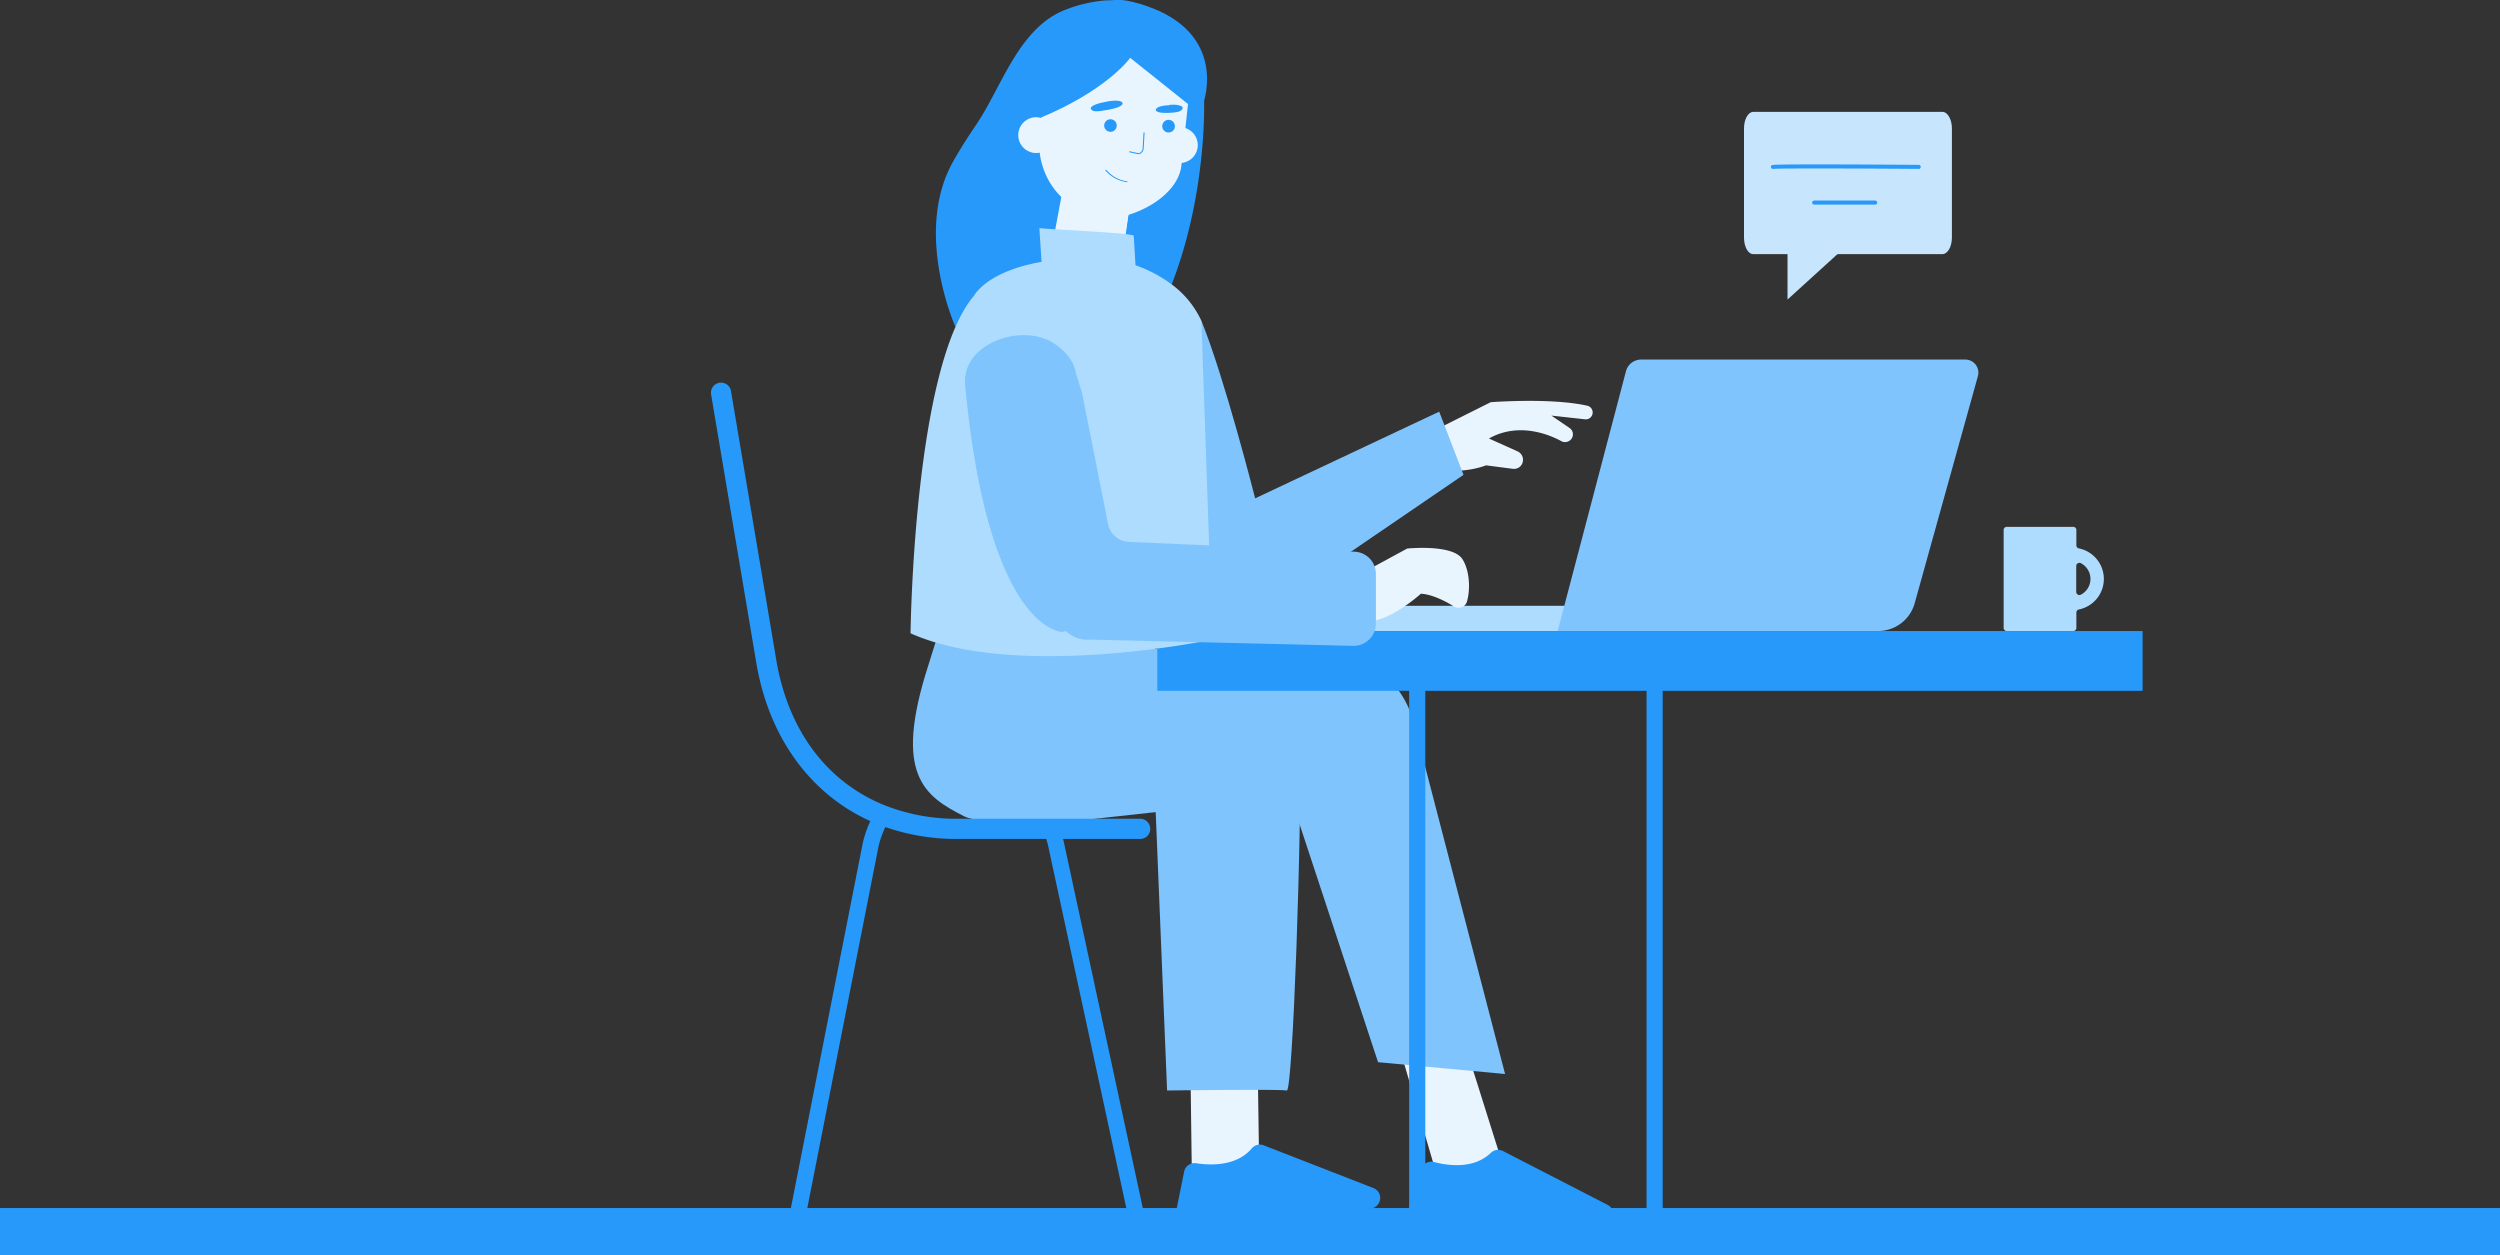<svg id="Layer_1" data-name="Layer 1" xmlns="http://www.w3.org/2000/svg" viewBox="0 0 537.73 270.01"><rect x="0" y="0" width="537.73" height="270.01" fill="#333333" stroke="none"/><defs><style>.cls-1{fill:#c7e5fd;}.cls-2{fill:#2699fb;}.cls-3{fill:#e9f5fe;}.cls-4{fill:#7fc4fd;}.cls-5{fill:#aedcff;}</style></defs><title>blog-landing-mobile</title><path class="cls-1" d="M733.05,864.65H692.39c-1.13,0-2-1.59-2-3.56V837.61c0-2,.92-3.56,2-3.56h40.66c1.14,0,2.06,1.6,2.06,3.56v23.48c0,2-.92,3.56-2.06,3.56Z" transform="translate(-315.27 -809.99)"/><polygon class="cls-1" points="384.48 50.59 384.48 64.43 399.7 50.59 384.48 50.59 384.48 50.59"/><path class="cls-2" d="M696.61,846.32a.44.44,0,0,1-.24-.8c.14-.09.44-.29,31.66-.07a.44.44,0,0,1,0,.87h0c-12-.09-30.23-.16-31.29,0Z" transform="translate(-315.27 -809.99)"/><path class="cls-2" d="M718.6,854H705.5a.44.44,0,0,1-.44-.44.44.44,0,0,1,.44-.43h13.1a.44.44,0,0,1,.44.43A.44.44,0,0,1,718.6,854Z" transform="translate(-315.27 -809.99)"/><path class="cls-2" d="M488.15,1073.72l-3.4-.67,16-81.26a22.3,22.3,0,0,1,2.91-7.35l2.94,1.83a18.92,18.92,0,0,0-2.45,6.2Z" transform="translate(-315.27 -809.99)"/><path class="cls-2" d="M558.37,1073.75l-17.61-81.63a19,19,0,0,0-1-3.18l3.2-1.34a21.82,21.82,0,0,1,1.19,3.78L561.76,1073Z" transform="translate(-315.27 -809.99)"/><polygon class="cls-3" points="323.61 251.68 314.51 222.78 300.04 222.01 309.12 253.02 323.08 253.11 323.61 251.68 323.61 251.68"/><path class="cls-4" d="M587.89,949.06l12.58.79a20.9,20.9,0,0,1,18.79,15.23L639,1041l-27.32-2.54-22-66.7-1.74-22.71Z" transform="translate(-315.27 -809.99)"/><polygon class="cls-3" points="270.85 251.68 270.43 223.16 255.96 222.39 256.36 253.02 270.32 253.11 270.85 251.68 270.85 251.68"/><path class="cls-4" d="M521.42,932.39l28.45,16.88,29.39.6c8.57,0,15.56,5.18,15.69,13.75.39,26.37-1.65,81.18-2.89,80.93-1.67-.33-25.76,0-25.76,0l-2.45-59.88L545,986.73c-4.65,0-18.25.91-22.4-1.19-8.59-4.35-15.18-9-7.7-32.31Z" transform="translate(-315.27 -809.99)"/><path class="cls-3" d="M620.1,904.41l15.81-7.91s12.91-1,20.75.75a1.49,1.49,0,0,1,1.14,1.8h0a1.47,1.47,0,0,1-1.6,1.13l-7.24-.8,3.9,2.66a1.65,1.65,0,0,1-.21,2.86h0a1.67,1.67,0,0,1-1.51,0c-2.16-1.2-9-4.32-15.61-.59l6.19,2.78a2,2,0,0,1,.65,3.11h0a1.94,1.94,0,0,1-1.7.63l-5.76-.75s-6.78,2.76-13.06-.25l-1.75-5.39Z" transform="translate(-315.27 -809.99)"/><path class="cls-5" d="M608.61,945.72h48V940.3h-48A2.72,2.72,0,0,0,605.9,943h0a2.71,2.71,0,0,0,2.71,2.71Z" transform="translate(-315.27 -809.99)"/><path class="cls-4" d="M650.31,945.72h68.93a8.16,8.16,0,0,0,7.87-6L740.7,890.9a2.81,2.81,0,0,0-2.7-3.57H668.24a3.36,3.36,0,0,0-3.24,2.51l-14.69,55.88Z" transform="translate(-315.27 -809.99)"/><rect class="cls-2" x="354.16" y="142.16" width="3.47" height="121.23"/><rect class="cls-2" x="303.1" y="142.16" width="3.47" height="121.23"/><polygon class="cls-2" points="248.93 148.59 460.86 148.59 460.86 135.73 248.93 135.73 248.93 148.59 248.93 148.59"/><path class="cls-2" d="M574.26,831.51l-17.82,1.06c.7-2.82,1.41-5.64,1.84-8.52s.4-5.54,1.56-8.2c.43-1,1.71-2.67,1.64-3.78s-.68-1.11-2-1.39a24,24,0,0,0-6.26-.61,29.93,29.93,0,0,0-8.45,1.89c-10.37,3.75-14,16.77-19.63,25-1.75,2.57-3.42,5.2-4.94,7.92-8.46,15.22.55,35.36.55,35.36l41.34,1.81C575.28,859.39,574.26,831.51,574.26,831.51Z" transform="translate(-315.27 -809.99)"/><path class="cls-4" d="M573.68,879c5,12.27,11.56,38.18,11.56,38.18l39.59-18.65,5.23,13.59-33.58,22.93-36.73-1.53L557,904.81l16-24.32Z" transform="translate(-315.27 -809.99)"/><path class="cls-5" d="M567.07,871a20.3,20.3,0,0,1,6.61,8l2.37,68.56s-42.08,8.86-64.93-1.35c0,0,.64-57.42,13.66-72.62,0,0,4.1-8.07,25-8.11A28.63,28.63,0,0,1,567.07,871Z" transform="translate(-315.27 -809.99)"/><path class="cls-3" d="M565.24,840.65a3.85,3.85,0,1,0,4.36-3.26,3.85,3.85,0,0,0-4.36,3.26Z" transform="translate(-315.27 -809.99)"/><path class="cls-3" d="M558.12,855.17l-1.82,13.21c-.63,4.64-3.83,6.73-8.38,6.07h0c-3.9-.56-7.27-3.09-7.19-7l3.86-20.64,13.53,8.39Z" transform="translate(-315.27 -809.99)"/><path class="cls-3" d="M556.61,863.87c-7.91,1.17-13.06-11.49-13.06-11.49l14.71,2.12-1.65,10Z" transform="translate(-315.27 -809.99)"/><path class="cls-3" d="M553.93,857h0c6.38-.5,14.76-5.1,15.46-11.48L571,830.48a14.93,14.93,0,0,0-12.71-16.41h0c-8.15-1.17-17.14,4.28-18.32,12.44l-1.13,12.13C537.93,848,543.89,856,553.93,857Z" transform="translate(-315.27 -809.99)"/><path class="cls-2" d="M553.24,831.86s3.34-.7,3.51.39c0,0,.08.73-2.83,1.3s-3.7.5-4-.15,1.8-1.3,3.37-1.54Z" transform="translate(-315.27 -809.99)"/><path class="cls-2" d="M566.86,832.62s-2.8,0-3,1c0,0-.09.71,2.37.66s3.23-.37,3.42-1-1.5-.86-2.83-.76Z" transform="translate(-315.27 -809.99)"/><path class="cls-2" d="M555.42,837.36a1.34,1.34,0,0,1-1.67.93,1.35,1.35,0,1,1,1.67-.93Z" transform="translate(-315.27 -809.99)"/><path class="cls-2" d="M567.93,837.49a1.36,1.36,0,1,1-.94-1.67A1.37,1.37,0,0,1,567.93,837.49Z" transform="translate(-315.27 -809.99)"/><path class="cls-2" d="M560.15,843.13a.55.55,0,0,1-.18,0l-1.74-.38a.1.1,0,0,1-.08-.13.11.11,0,0,1,.13-.09l1.74.38a.72.72,0,0,0,.57-.14,1.23,1.23,0,0,0,.45-.9l.19-3.31a.11.11,0,0,1,.12-.1.11.11,0,0,1,.11.12l-.19,3.3a1.46,1.46,0,0,1-.55,1.07A.94.94,0,0,1,560.15,843.13Z" transform="translate(-315.27 -809.99)"/><path class="cls-2" d="M557.69,849.18h0a7.38,7.38,0,0,1-4.47-2.32l-.14-.14a.11.11,0,0,1-.05-.15.12.12,0,0,1,.16-.05s.07.05.2.18A7.12,7.12,0,0,0,557.7,849a.12.12,0,0,1,.1.13A.1.1,0,0,1,557.69,849.18Z" transform="translate(-315.27 -809.99)"/><path class="cls-3" d="M534.33,838.5a3.85,3.85,0,1,0,4.36-3.26,3.85,3.85,0,0,0-4.36,3.26Z" transform="translate(-315.27 -809.99)"/><path class="cls-2" d="M539.12,835.3c-1.21.51.57-15.92,4.38-19,1.72-1.41,14.59-6.89,17.73-5,3.45,2-3.06,11.38-3.06,11.38S553.25,829.41,539.12,835.3Z" transform="translate(-315.27 -809.99)"/><path class="cls-2" d="M558.25,822.34l12.52,10,3.39-.37s5.28-14.78-12.45-20.75S558.25,822.34,558.25,822.34Z" transform="translate(-315.27 -809.99)"/><path class="cls-3" d="M607.54,933.63l10.4-5.65s9.76-1,11.87,2.26c1.55,2.37,1.77,6.43,1,9.1a1.86,1.86,0,0,1-2.78,1.11c-1.75-1.09-4.63-2.61-7.14-2.76,0,0-7.17,6.55-12.17,5.89-2.54-.33-9.36-7.24-9.36-7.24l8.15-2.71Z" transform="translate(-315.27 -809.99)"/><path class="cls-5" d="M538.83,859.05c.57.21,20.23,1,20.3,1.66s.59,10.26.59,10.26l-2.79,6.43s-8.33,1.14-9,.93-8-2.07-8-2.07Z" transform="translate(-315.27 -809.99)"/><path class="cls-4" d="M548,894.46l5.58,28.09a4.77,4.77,0,0,0,4.51,4l48.55,2.11a4.77,4.77,0,0,1,4.57,4.77v10.7a4.79,4.79,0,0,1-4.89,4.78L550,947.57h-.28a6.67,6.67,0,0,1-4.92-1.62.7.7,0,0,0-.78-.1.76.76,0,0,1-.39.06c-1.94-.2-16.08-3.41-20.76-53-.86-9.16,12.16-13.37,18.84-9.23,2.34,1.46,4.59,3.84,5,6.66Z" transform="translate(-315.27 -809.99)"/><path class="cls-2" d="M560.51,990.44H521.25a46.3,46.3,0,0,1-16.93-3.06c-13.95-5.47-23.56-18.13-26.36-34.73l-9.74-57.83a2.17,2.17,0,0,1,4.28-.72l9.74,57.83c2.57,15.28,11,26.44,23.66,31.41a42,42,0,0,0,15.35,2.76h39.26a2.17,2.17,0,1,1,0,4.34Z" transform="translate(-315.27 -809.99)"/><path class="cls-2" d="M568.35,1070l1.62-8a2.28,2.28,0,0,1,2.57-1.81c3.06.48,8.72.7,12-3.22a2.25,2.25,0,0,1,2.55-.63l23.59,9.19a2.27,2.27,0,0,1,1.45,1.91h0a2.29,2.29,0,0,1-2,2.49l-39.16,3.86a2.29,2.29,0,0,1-2.5-2l-.1-1A2.21,2.21,0,0,1,568.35,1070Z" transform="translate(-315.27 -809.99)"/><path class="cls-5" d="M761.21,923.31h-14.3a.67.67,0,0,0-.67.67v21.07a.67.67,0,0,0,.67.67h14.3a.67.67,0,0,0,.67-.67v-3.31a.67.67,0,0,1,.55-.66,6.7,6.7,0,0,0,0-13.13.67.67,0,0,1-.55-.66V924A.67.67,0,0,0,761.21,923.31Zm1.64,14.59a.68.68,0,0,1-1-.61v-5.55a.68.68,0,0,1,1-.61,3.81,3.81,0,0,1,0,6.77Z" transform="translate(-315.27 -809.99)"/><path class="cls-2" d="M618.51,1069.26l2.44-7.8a2.29,2.29,0,0,1,2.75-1.53c3,.79,8.6,1.59,12.26-2a2.26,2.26,0,0,1,2.6-.36l22.51,11.59a2.26,2.26,0,0,1,1.24,2h0a2.28,2.28,0,0,1-2.3,2.26l-39.34-.23a2.27,2.27,0,0,1-2.27-2.3v-1A2.47,2.47,0,0,1,618.51,1069.26Z" transform="translate(-315.27 -809.99)"/><rect class="cls-2" y="259.84" width="537.73" height="10.17"/></svg>